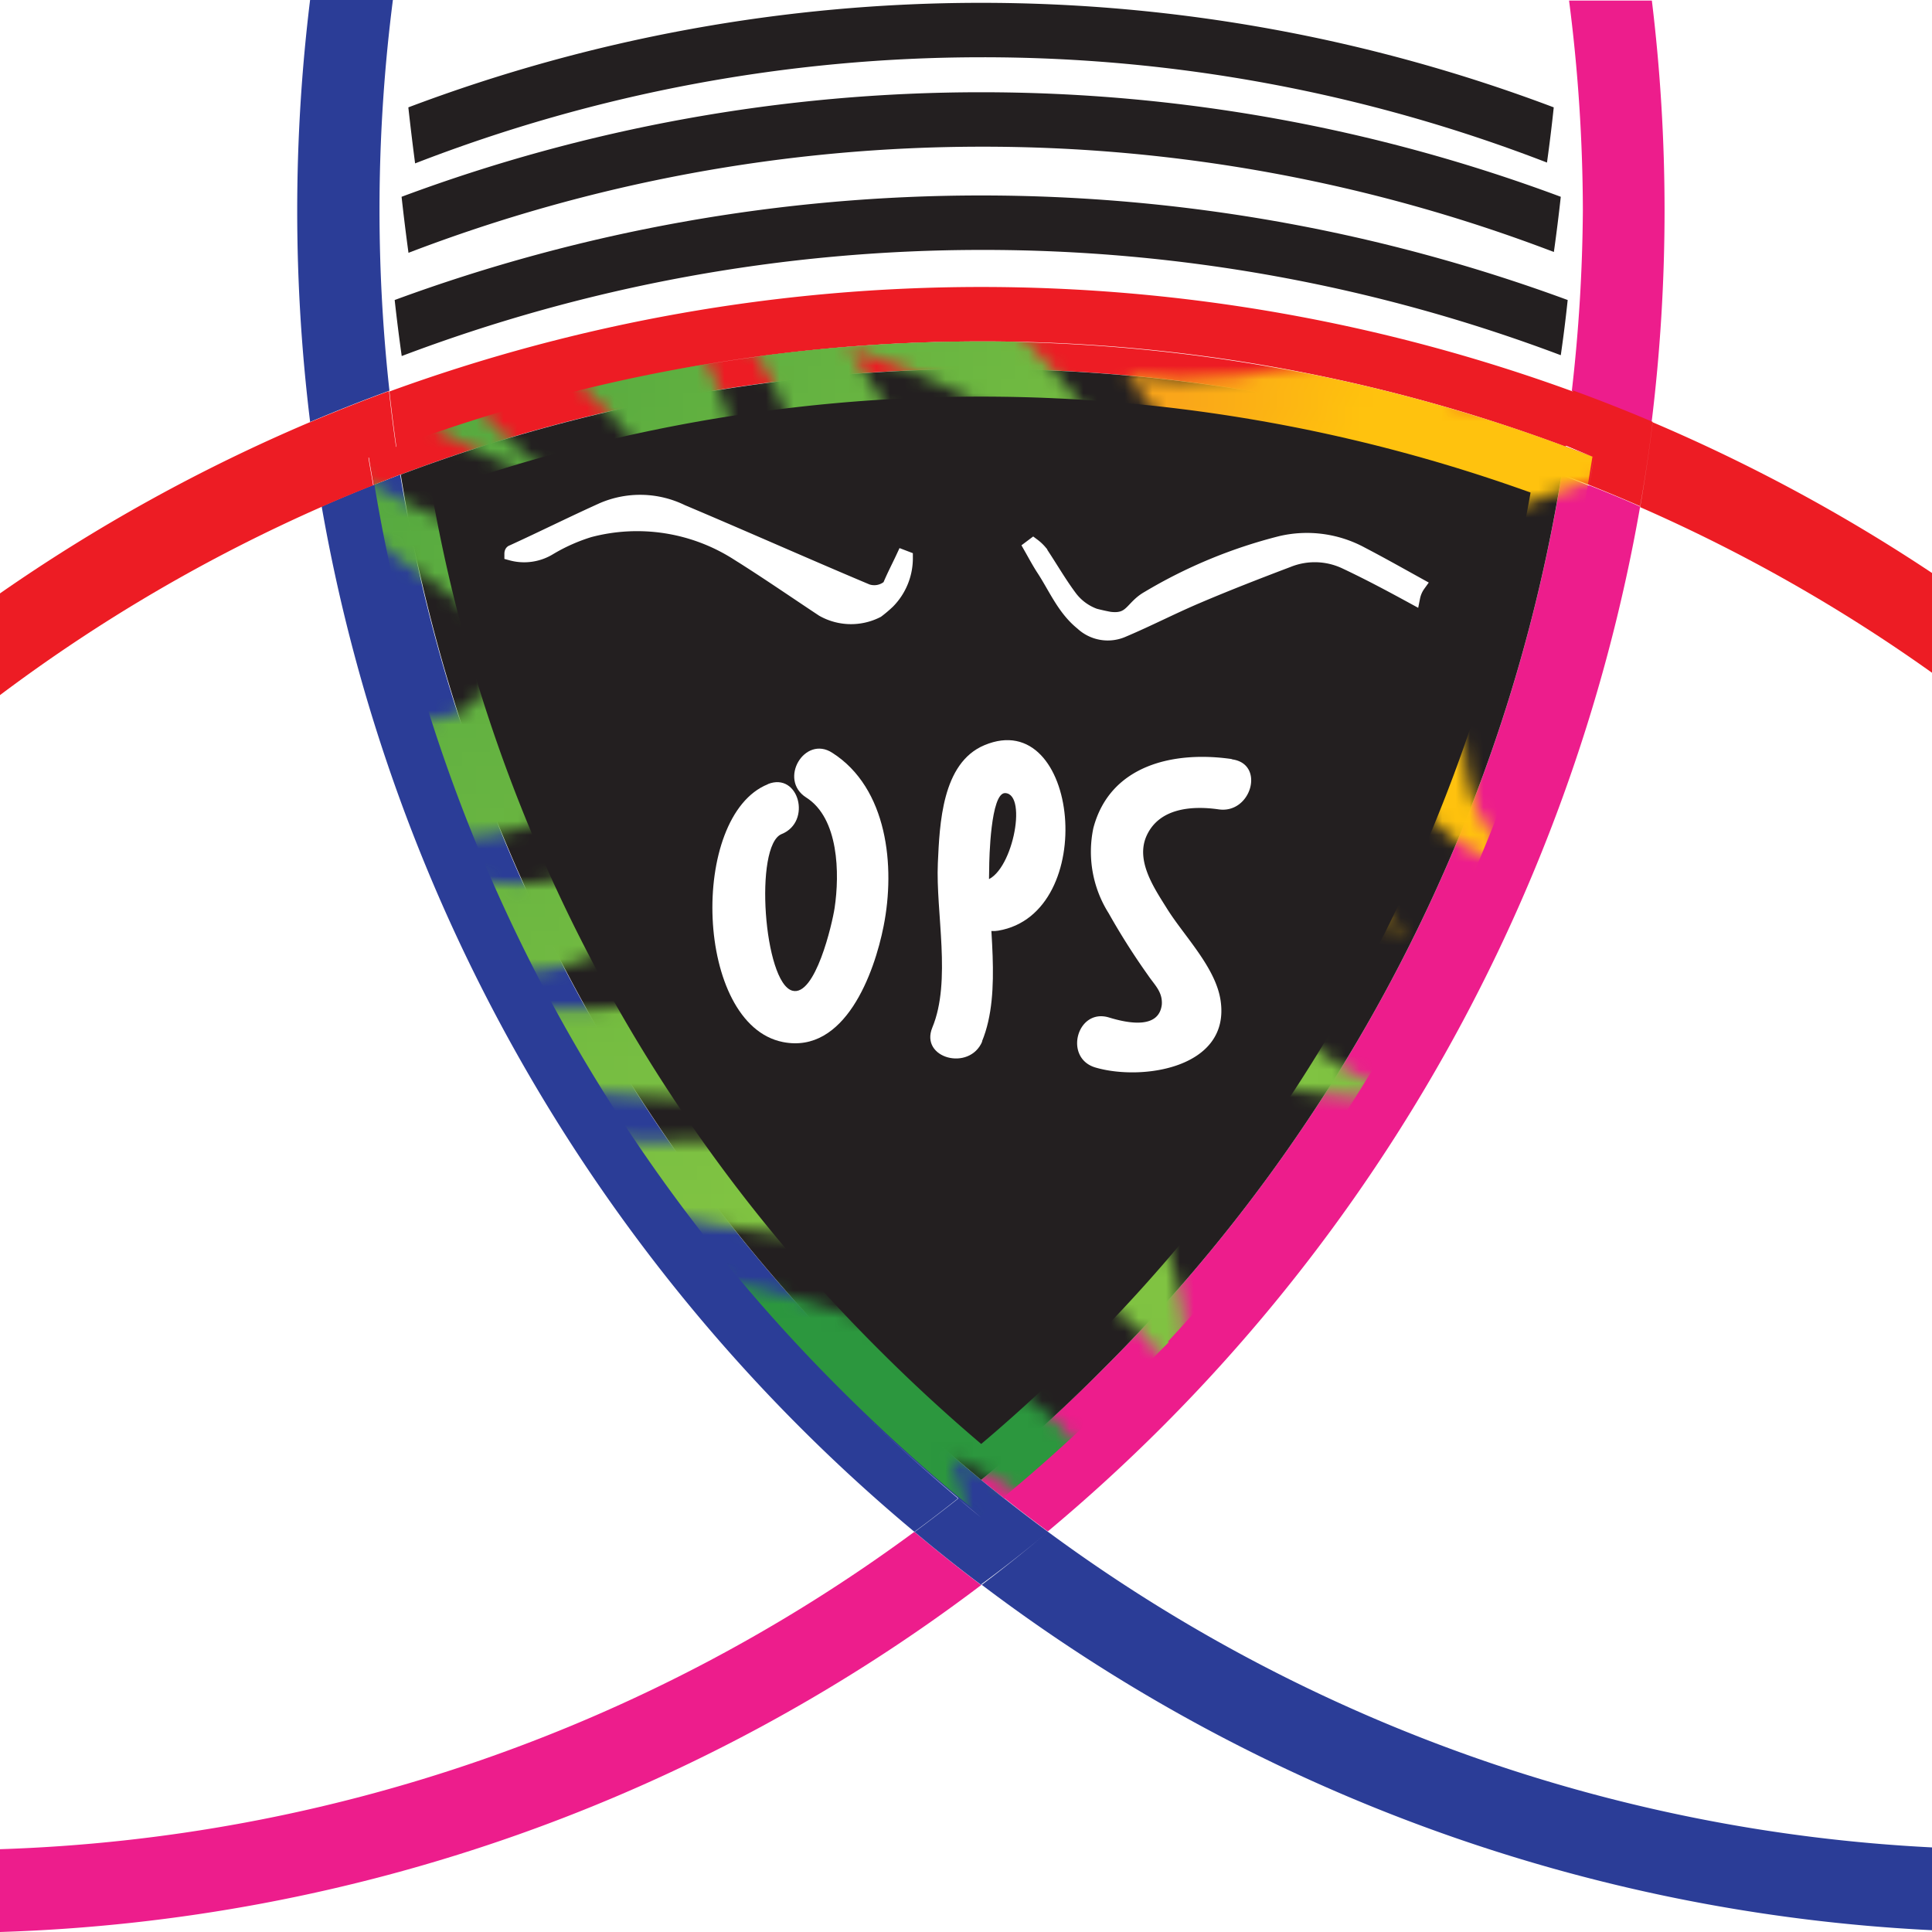 <svg id="alexaOPS" xmlns="http://www.w3.org/2000/svg" xmlns:xlink="http://www.w3.org/1999/xlink" viewBox="0 0 140 140"><defs><style>.cls-1{fill:none;}.cls-2{fill:#2c973e;}.cls-3{fill:url(#linear-gradient);}.cls-4{fill:url(#radial-gradient);}.cls-5{fill:url(#linear-gradient-2);}.cls-6{fill:#ffc20e;}.cls-7{fill:url(#linear-gradient-3);}.cls-8{fill:url(#linear-gradient-4);}.cls-9{fill:url(#radial-gradient-2);}.cls-10{fill:url(#linear-gradient-5);}.cls-11{fill:url(#radial-gradient-3);}.cls-12{fill:url(#linear-gradient-6);}.cls-13{fill:url(#linear-gradient-7);}.cls-14{fill:url(#linear-gradient-8);}.cls-15{fill:url(#linear-gradient-9);}.cls-16{fill:url(#linear-gradient-10);}.cls-17{fill:url(#linear-gradient-11);}.cls-18{fill:url(#radial-gradient-4);}.cls-19{fill:url(#linear-gradient-12);}.cls-20{fill:url(#linear-gradient-13);}.cls-21{fill:url(#linear-gradient-14);}.cls-22{fill:url(#linear-gradient-15);}.cls-23{fill:url(#radial-gradient-5);}.cls-24{fill:url(#linear-gradient-16);}.cls-25{fill:#ed1d8c;}.cls-26{fill:#2b3d97;}.cls-27{fill:#ed1c24;}.cls-28,.cls-30{fill:#231f20;}.cls-28,.cls-29{stroke-miterlimit:10;}.cls-28{stroke-width:4px;stroke:url(#Foliage);}.cls-29,.cls-31{fill:#fff;}.cls-29{stroke:#fff;}</style><linearGradient id="linear-gradient" x1="-38892.45" y1="-52899.07" x2="-38915.74" y2="-52891.14" gradientTransform="matrix(1, 0, 0, -1, 39260.56, -52670.32)" gradientUnits="userSpaceOnUse"><stop offset="0.23" stop-color="#faa61a"/><stop offset="0.76" stop-color="#ffc20e"/></linearGradient><radialGradient id="radial-gradient" cx="-38813.92" cy="-52929.51" r="133.44" gradientTransform="matrix(1, 0, 0, -1, 39260.56, -52670.32)" gradientUnits="userSpaceOnUse"><stop offset="0.35" stop-color="#58ab40"/><stop offset="0.76" stop-color="#80c342"/></radialGradient><linearGradient id="linear-gradient-2" x1="54974.19" y1="-52843.25" x2="54974.19" y2="-52815.15" gradientTransform="translate(55391.87 -52670.32) rotate(180)" xlink:href="#linear-gradient"/><linearGradient id="linear-gradient-3" x1="55313.34" y1="-52899.07" x2="55290.05" y2="-52891.14" gradientTransform="translate(55391.87 -52670.32) rotate(180)" xlink:href="#linear-gradient"/><linearGradient id="linear-gradient-4" x1="-39231.59" y1="-52843.25" x2="-39231.59" y2="-52815.15" xlink:href="#linear-gradient"/><radialGradient id="radial-gradient-2" cx="-39260.56" cy="-52929.51" r="133.44" xlink:href="#radial-gradient"/><linearGradient id="linear-gradient-5" x1="54910.19" y1="37026.94" x2="54910.19" y2="37055.05" gradientTransform="matrix(-1, 0, 0, 1, 55327.87, -36940.69)" xlink:href="#linear-gradient"/><radialGradient id="radial-gradient-3" cx="-38813.92" cy="-52670.32" r="133.44" xlink:href="#radial-gradient"/><linearGradient id="linear-gradient-6" x1="-38892.45" y1="36985.66" x2="-38915.74" y2="36993.6" gradientTransform="translate(39260.56 -36955.23)" xlink:href="#linear-gradient"/><linearGradient id="linear-gradient-7" x1="55133.51" y1="37156.53" x2="55133.51" y2="37184.64" gradientTransform="matrix(-1, 0, 0, 1, 55327.87, -36940.69)" xlink:href="#linear-gradient"/><linearGradient id="linear-gradient-8" x1="-38944.27" y1="37156.53" x2="-38944.27" y2="37184.64" gradientTransform="translate(39196.56 -36940.69)" xlink:href="#linear-gradient"/><linearGradient id="linear-gradient-9" x1="55090.02" y1="-52769.48" x2="55066.73" y2="-52761.54" gradientTransform="translate(55391.87 -52670.32) rotate(180)" xlink:href="#linear-gradient"/><linearGradient id="linear-gradient-10" x1="-39115.77" y1="-52769.48" x2="-39139.06" y2="-52761.54" xlink:href="#linear-gradient"/><linearGradient id="linear-gradient-11" x1="-39008.27" y1="-52713.66" x2="-39008.27" y2="-52685.55" xlink:href="#linear-gradient"/><radialGradient id="radial-gradient-4" cx="-39037.24" cy="-52799.91" r="133.44" xlink:href="#radial-gradient"/><linearGradient id="linear-gradient-12" x1="55090.02" y1="37115.25" x2="55066.73" y2="37123.19" gradientTransform="matrix(-1, 0, 0, 1, 55391.87, -36955.23)" xlink:href="#linear-gradient"/><linearGradient id="linear-gradient-13" x1="-39115.77" y1="37115.25" x2="-39139.06" y2="37123.19" gradientTransform="translate(39260.56 -36955.23)" xlink:href="#linear-gradient"/><linearGradient id="linear-gradient-14" x1="55197.51" y1="-52713.66" x2="55197.51" y2="-52685.55" gradientTransform="translate(55391.87 -52670.32) rotate(180)" xlink:href="#linear-gradient"/><linearGradient id="linear-gradient-15" x1="-39167.59" y1="37026.94" x2="-39167.59" y2="37055.05" gradientTransform="translate(39196.56 -36940.69)" xlink:href="#linear-gradient"/><radialGradient id="radial-gradient-5" cx="-39260.56" cy="-52670.32" r="133.44" xlink:href="#radial-gradient"/><linearGradient id="linear-gradient-16" x1="55313.34" y1="36985.66" x2="55290.05" y2="36993.6" gradientTransform="matrix(-1, 0, 0, 1, 55391.87, -36955.23)" xlink:href="#linear-gradient"/><pattern id="Foliage" data-name="Foliage" width="446.64" height="259.18" patternUnits="userSpaceOnUse" viewBox="0 0 446.64 259.18"><rect class="cls-1" width="446.64" height="259.18"/><path class="cls-2" d="M378.84,190.69a32.84,32.84,0,0,1,11.44,22.75c1.08-10.23,3.2-18.13,8.21-24,0,0-6.33,3.1-8.62,9.15C386.92,193.38,378.84,190.69,378.84,190.69Z"/><path class="cls-2" d="M364.84,139.81c1.22,6,6.31,11.18,12.92,13.73a21.14,21.14,0,0,1,2.15-19.79,21.46,21.46,0,0,0,5.79,18,18.18,18.18,0,0,1,1.08-13.87c-.94,8.48,6.17,12.79,15.62,18.44,12.66,7.58,17.28,16,19.25,27.23-3.45-6.87-9.9-13.14-27.86-17.29C371.49,161.14,363.39,153.88,364.84,139.81Z"/><path class="cls-3" d="M365.11,232c-4.69-4.6-6.91-12.18-7.27-21.72-.47-12.53-5.41-17.66-13.33-18.53,11.8,4.58,4.44,17.12,7.94,25.85-6.44-4.79-4.38-20.68-17.63-21.4,9.78,3.2,2.83,16.68,9.29,24.5-7.81-.11-11.4,6.13-21.54,3.23,4.71,3.64,10,5.92,18.85,5.92-6.25,3.86-9,8.63-11.31,15.35C340.24,234.61,355,230.54,365.11,232Z"/><path class="cls-4" d="M482.48,266.46c29.44,4,46.23,20.79,49.15,36.55-3.92-9.25-13-15.22-23.6-18.63,10.62,14,7.19,31.87,21.12,41.7-10.37-11-7.21-24.46-14.9-36.73,12.26,6.9,14.12,16.67,17,27.15,4.38,15.84,11.54,20.09,17.22,22.18-11.7.45-28.66-4.53-36.78-20.1-8.61-16.51-1.45-34.41-22.48-43.77,9.6,8.06,14.73,19.52,8.69,34.42,2.26-21.92-20.63-25.5-24.31-40.45-.63,11.53,7.18,21.22,14.55,25.9-10.29-3.37-19.21-9-23.42-21.82-6.92,21.39,5.31,38.45,12.9,38.45,2.63,0,4.54-1.67,4.54-4.16,0-6.45-11.64-6.45-14.6-18.85,5.32,10.82,25.55,8.87,25.55,20.76,0,9.74-13.64,14-22.36,8,6.39,8.34,21.26,8.62,25.55-1.42.66,4.31-1.31,10.76-7.45,13.13-7,2.7-13.48-2.48-13.48-2.48,7.64,11,20.94,3.67,34.07,3.9,10.87.19,18.11,5.82,21.29,11.18a15.2,15.2,0,0,0-7.63-2,21.14,21.14,0,0,1,9,21.47c-1.3-6.25-8.57-10.68-22.36-11.63-15.56-1.08-23.81-3.57-29.1-9.3,11.2,5,28.94-1.91,41,6-7.45-8.54-23.93-6.09-35.71-8-20.71-3.32-33.32-38.29-31.71-53.63-5.66,23.42,9.46,36.2,12.79,49.13,3.63,14.13-3.37,23.83-9.95,28.8,10.28-15.4-7.42-24.63-4.61-44.36-5.23,19.19,4.44,24.66,4.44,34.6,0,9.76-8.58,13-10.29,25.55-1.71-12.55-10.29-15.79-10.29-25.55,0-9.94,9.66-15.41,4.44-34.6,2.8,19.73-14.89,29-4.61,44.36-6.58-5-13.58-14.67-9.95-28.8,3.32-12.93,18.44-25.71,12.79-49.13,1.62,15.35-11,50.31-31.71,53.63-11.78,1.89-28.26-.56-35.72,8,12-7.94,29.78-1.08,41-6-5.29,5.73-13.54,8.23-29.1,9.3-13.79,1-21.06,5.38-22.36,11.63a21.13,21.13,0,0,1,9-21.47,15.2,15.2,0,0,0-7.63,2c3.19-5.36,10.42-11,21.29-11.18,13.13-.23,26.42,7.11,34.07-3.9,0,0-6.5,5.18-13.48,2.48-6.15-2.37-8.12-8.82-7.45-13.13,4.29,10,19.16,9.76,25.55,1.42-8.72,6.05-22.36,1.75-22.36-8,0-11.89,20.23-9.94,25.55-20.76-3,12.41-14.6,12.41-14.6,18.85,0,2.49,1.91,4.16,4.54,4.16,7.58,0,19.82-17.06,12.9-38.45-4.2,12.83-13.13,18.45-23.42,21.82,7.37-4.68,15.18-14.37,14.55-25.9-3.68,14.95-26.56,18.53-24.31,40.45-6-14.9-.91-26.37,8.7-34.42-21,9.36-13.87,27.26-22.48,43.77-8.12,15.57-25.08,20.55-36.78,20.1,5.67-2.09,12.84-6.33,17.22-22.18,2.9-10.48,4.77-20.25,17-27.15-7.69,12.27-4.54,25.69-14.9,36.73,13.92-9.83,10.5-27.68,21.11-41.7-10.62,3.41-19.68,9.38-23.6,18.63,2.91-15.76,19.71-32.53,49.15-36.55-30.33-1.29-36.17,15.55-51.46,16.16-9.68.38-18.14-8.39-28-13.68,12.11,3.07,31.11,11.33,41.16-2.13,0,0-6.19,5.26-18.28,3.73-12.27-1.56-23.46-9.4-54.12-11.36,30.65-2,41.84-9.8,54.12-11.36,12.08-1.54,18.28,3.72,18.28,3.72-10.06-13.46-29.05-5.2-41.16-2.13,9.9-5.29,18.35-14.06,28-13.68,15.28.61,21.13,17.45,51.46,16.16-29.44-4-46.23-20.79-49.15-36.55,3.92,9.25,13,15.22,23.6,18.63-10.62-14-7.19-31.87-21.11-41.7,10.37,11,7.21,24.46,14.9,36.73-12.26-6.89-14.13-16.67-17-27.15-4.38-15.85-11.55-20.09-17.22-22.18,11.7-.45,28.66,4.53,36.78,20.1,8.61,16.51,1.45,34.41,22.48,43.77-9.6-8.06-14.73-19.52-8.7-34.42-2.25,21.92,20.63,25.5,24.31,40.45.63-11.53-7.18-21.22-14.55-25.9,10.29,3.37,19.22,9,23.42,21.82,6.93-21.39-5.31-38.45-12.9-38.45-2.63,0-4.54,1.67-4.54,4.16,0,6.45,11.64,6.45,14.6,18.85-5.32-10.82-25.55-8.87-25.55-20.76,0-9.74,13.64-14,22.36-8-6.39-8.34-21.26-8.62-25.55,1.42-.66-4.31,1.31-10.76,7.45-13.13,7-2.7,13.48,2.48,13.48,2.48-7.64-11-20.94-3.67-34.07-3.9C373,188,365.72,182.39,362.54,177a15.23,15.23,0,0,0,7.63,2,21.14,21.14,0,0,1-9-21.47c1.3,6.25,8.57,10.68,22.36,11.63,15.56,1.08,23.81,3.57,29.1,9.3-11.2-5-28.94,1.91-41-6,7.45,8.54,23.93,6.09,35.72,8C428,183.73,440.63,218.69,439,234c5.65-23.42-9.46-36.2-12.79-49.13-3.63-14.13,3.37-23.83,9.95-28.8-10.28,15.4,7.42,24.63,4.61,44.36,5.23-19.19-4.44-24.66-4.44-34.6,0-9.76,8.59-13,10.29-25.55,1.71,12.55,10.29,15.79,10.29,25.55,0,9.94-9.66,15.41-4.44,34.6-2.8-19.73,14.89-29,4.61-44.36,6.58,5,13.58,14.67,9.95,28.8-3.33,12.93-18.44,25.71-12.79,49.13-1.62-15.35,11-50.31,31.71-53.63,11.78-1.89,28.26.56,35.71-8-12.05,7.94-29.79,1.07-41,6,5.29-5.74,13.54-8.23,29.1-9.3,13.78-1,21.06-5.38,22.36-11.63a21.14,21.14,0,0,1-9,21.47,15.23,15.23,0,0,0,7.63-2c-3.19,5.36-10.42,11-21.29,11.18-13.13.23-26.43-7.11-34.07,3.9,0,0,6.5-5.18,13.48-2.48,6.14,2.37,8.12,8.82,7.45,13.13-4.29-10-19.16-9.76-25.55-1.42,8.72-6.05,22.36-1.75,22.36,8,0,11.89-20.23,9.94-25.55,20.76,3-12.4,14.6-12.4,14.6-18.85,0-2.49-1.91-4.16-4.54-4.16-7.59,0-19.82,17.06-12.9,38.45,4.21-12.83,13.13-18.45,23.42-21.82-7.37,4.68-15.18,14.37-14.55,25.9,3.68-14.95,26.56-18.53,24.31-40.45,6,14.9.91,26.37-8.69,34.42,21-9.36,13.87-27.26,22.48-43.77,8.12-15.57,25.08-20.55,36.78-20.1-5.68,2.09-12.84,6.33-17.22,22.18-2.9,10.48-4.77,20.25-17,27.15,7.69-12.26,4.54-25.69,14.9-36.73C515.22,202.12,518.65,220,508,234c10.62-3.41,19.68-9.38,23.6-18.63-2.92,15.76-19.71,32.53-49.15,36.55,30.33,1.29,36.17-15.55,51.45-16.16,9.68-.38,18.14,8.39,28,13.68-12.11-3.07-31.11-11.33-41.16,2.13,0,0,6.19-5.26,18.28-3.72,12.27,1.56,23.46,9.4,54.12,11.36-30.65,2-41.84,9.8-54.12,11.36-12.08,1.53-18.28-3.73-18.28-3.73,10.06,13.46,29.05,5.2,41.16,2.13-9.9,5.29-18.35,14.06-28,13.68C518.65,282,512.81,265.17,482.48,266.46Zm33.36-7.27c4.61,1.24,8.63,3.77,14.49,3.77,7.11,0,11.07-2.75,16.74-3.77-5.67-1-9.63-3.77-16.74-3.77C524.47,255.42,520.45,257.94,515.84,259.19Zm-72.21-90.31c0,5.12,3,8.4,3,12.12,0-3.73,3-7,3-12.12,0-4.57-2.25-6.65-3-11.43C445.87,162.22,443.62,164.31,443.62,168.87Zm-66.18,90.31c-4.61-1.24-8.63-3.77-14.49-3.77-7.11,0-11.07,2.75-16.74,3.77,5.67,1,9.63,3.77,16.74,3.77C368.81,263,372.83,260.43,377.44,259.19Zm72.21,90.31c0-5.12-3-8.4-3-12.12,0,3.72-3,7-3,12.12,0,4.57,2.25,6.65,3,11.43C447.41,356.15,449.66,354.06,449.66,349.5Zm42.05-90.31c-9.94,0-24.09-5-35-3a24.69,24.69,0,0,0,7.45-6.74c-4.41.43-6.76.8-10.11,2.31,2.66-6,3.19-9.4,3.72-15.44a31.39,31.39,0,0,0-6.56,10.65c.71-12.42-4.26-15.25-4.61-31.76-.36,16.51-5.32,19.34-4.61,31.76a31.33,31.33,0,0,0-6.56-10.65c.53,6,1.06,9.42,3.73,15.44-3.36-1.51-5.71-1.87-10.12-2.31a24.71,24.71,0,0,0,7.45,6.74c-10.87-2-25,3-35,3,9.94,0,24.09,5,35,3a24.67,24.67,0,0,0-7.45,6.74c4.41-.43,6.76-.8,10.12-2.31-2.66,6-3.2,9.4-3.73,15.44A31.34,31.34,0,0,0,442,271.43c-.71,12.42,4.26,15.25,4.61,31.76.36-16.51,5.32-19.34,4.61-31.76a31.4,31.4,0,0,0,6.56,10.65c-.53-6-1.06-9.42-3.72-15.44,3.36,1.51,5.71,1.87,10.11,2.31a24.64,24.64,0,0,0-7.45-6.74C467.62,264.17,481.77,259.19,491.71,259.19Z"/><path class="cls-5" d="M391.76,137.92C394.4,151.75,417.13,154.18,422,172c3.77-19.12,21.29-19.87,21.54-33.11-3.18,7.8-10.84,5.79-15.88,12.12.85-6.15,4.63-11.89,12.38-15.08-7.67-1.08-15.63,1.83-19.12,9.56-2.56-4.17-2.81-8.45-.67-13.87a15.19,15.19,0,0,0-5.65,16.56C407.38,140.88,396.74,144.92,391.76,137.92Z"/><path class="cls-6" d="M464.86,259.19c-4.26-.66-9.39-3.2-14.13-1.22,2.32-1.8,1.14-3.51,2.53-5.2-1.92,1.39-3.51.5-5,2.75,1.54-5.31-.53-8.14-1.63-14.12-1.1,6-3.17,8.81-1.63,14.12-1.47-2.24-3.07-1.36-5-2.75,1.38,1.68.21,3.39,2.53,5.2-4.74-2-9.87.56-14.13,1.22,4.26.67,9.39,3.2,14.13,1.22-2.32,1.8-1.14,3.52-2.53,5.2,1.92-1.39,3.51-.5,5-2.74-1.54,5.31.53,8.14,1.63,14.12,1.1-6,3.17-8.81,1.63-14.12,1.48,2.24,3.07,1.36,5,2.74-1.38-1.68-.21-3.39-2.53-5.2C455.47,262.38,460.6,259.85,464.86,259.19Z"/><path class="cls-7" d="M81.53,232c4.69-4.6,6.91-12.18,7.27-21.72.47-12.53,5.41-17.66,13.33-18.53-11.8,4.58-4.44,17.12-7.94,25.85,6.44-4.79,4.38-20.68,17.63-21.4-9.78,3.2-2.84,16.68-9.29,24.5,7.81-.11,11.4,6.13,21.54,3.23-4.72,3.64-10,5.92-18.85,5.92,6.25,3.86,9,8.63,11.31,15.35C106.4,234.61,91.68,230.54,81.53,232Z"/><path class="cls-2" d="M67.8,190.69a32.84,32.84,0,0,0-11.44,22.75c-1.08-10.23-3.2-18.13-8.21-24,0,0,6.33,3.1,8.62,9.15C59.72,193.38,67.8,190.69,67.8,190.69Z"/><path class="cls-2" d="M81.8,139.81c-1.22,6-6.31,11.18-12.92,13.73a21.15,21.15,0,0,0-2.15-19.79,21.45,21.45,0,0,1-5.79,18,18.18,18.18,0,0,0-1.08-13.87c.94,8.48-6.17,12.79-15.62,18.44C31.58,163.94,27,172.41,25,183.59c3.45-6.87,9.9-13.14,27.86-17.29C75.15,161.14,83.25,153.88,81.8,139.81Z"/><path class="cls-8" d="M54.88,137.92C52.24,151.75,29.51,154.18,24.59,172c-3.77-19.12-21.29-19.87-21.54-33.11,3.18,7.8,10.84,5.79,15.88,12.12-.85-6.15-4.63-11.89-12.38-15.08,7.67-1.08,15.62,1.83,19.12,9.56,2.56-4.17,2.81-8.45.67-13.87A15.19,15.19,0,0,1,32,148.15C39.26,140.88,49.9,144.92,54.88,137.92Z"/><path class="cls-9" d="M35.84,266.46c29.44,4,46.23,20.79,49.15,36.55-3.92-9.25-13-15.22-23.6-18.63,10.62,14,7.19,31.87,21.12,41.7-10.37-11-7.21-24.46-14.9-36.73,12.26,6.9,14.12,16.67,17,27.15,4.38,15.84,11.54,20.09,17.22,22.18-11.7.45-28.66-4.53-36.78-20.1-8.61-16.51-1.45-34.41-22.48-43.77,9.6,8.06,14.73,19.52,8.69,34.42,2.26-21.92-20.63-25.5-24.31-40.45-.63,11.53,7.18,21.22,14.55,25.9-10.29-3.37-19.21-9-23.42-21.82C11.17,294.24,23.41,311.3,31,311.3c2.63,0,4.54-1.67,4.54-4.16,0-6.45-11.64-6.45-14.6-18.85,5.32,10.82,25.55,8.87,25.55,20.76,0,9.74-13.64,14-22.36,8,6.39,8.34,21.26,8.62,25.55-1.42.66,4.31-1.31,10.76-7.45,13.13-7,2.7-13.48-2.48-13.48-2.48,7.64,11,20.94,3.67,34.07,3.9,10.87.19,18.11,5.82,21.29,11.18a15.2,15.2,0,0,0-7.63-2,21.14,21.14,0,0,1,9,21.47c-1.3-6.25-8.57-10.68-22.36-11.63-15.56-1.08-23.81-3.57-29.1-9.3,11.2,5,28.94-1.91,41,6-7.45-8.54-23.93-6.09-35.71-8C18.63,334.64,6,299.68,7.63,284.33c-5.66,23.42,9.46,36.2,12.79,49.13,3.63,14.13-3.37,23.83-9.95,28.8,10.28-15.4-7.42-24.63-4.61-44.36-5.23,19.19,4.44,24.66,4.44,34.6,0,9.76-8.58,13-10.29,25.55-1.7-12.55-10.29-15.79-10.29-25.55,0-9.94,9.66-15.41,4.44-34.6,2.8,19.73-14.89,29-4.61,44.36-6.58-5-13.58-14.67-9.95-28.8C-17.09,320.54-2,307.76-7.63,284.33c1.62,15.35-11,50.31-31.71,53.63-11.78,1.89-28.26-.56-35.72,8,12-7.94,29.78-1.08,41-6-5.29,5.73-13.54,8.23-29.1,9.3-13.79,1-21.06,5.38-22.36,11.63a21.13,21.13,0,0,1,9-21.47,15.2,15.2,0,0,0-7.63,2c3.19-5.36,10.42-11,21.29-11.18,13.13-.23,26.42,7.11,34.07-3.9,0,0-6.5,5.18-13.48,2.48-6.15-2.37-8.12-8.82-7.45-13.13,4.29,10,19.16,9.76,25.55,1.42-8.72,6.05-22.36,1.75-22.36-8,0-11.89,20.23-9.94,25.55-20.76-3,12.41-14.6,12.41-14.6,18.85,0,2.49,1.91,4.16,4.54,4.16,7.58,0,19.82-17.06,12.9-38.45-4.2,12.83-13.13,18.45-23.42,21.82C-34.15,290-26.34,280.3-27,268.77c-3.68,14.95-26.56,18.53-24.31,40.45-6-14.9-.91-26.37,8.7-34.42-21,9.36-13.87,27.26-22.48,43.77-8.12,15.57-25.08,20.55-36.78,20.1,5.67-2.09,12.84-6.33,17.22-22.18,2.9-10.48,4.77-20.25,17-27.15-7.69,12.27-4.54,25.69-14.9,36.73,13.92-9.83,10.5-27.68,21.11-41.7C-72,287.79-81.07,293.76-85,303c2.91-15.76,19.71-32.53,49.15-36.55C-66.17,265.17-72,282-87.3,282.62c-9.68.38-18.14-8.39-28-13.68,12.11,3.07,31.11,11.33,41.16-2.13,0,0-6.19,5.26-18.28,3.73-12.27-1.56-23.46-9.4-54.12-11.36,30.65-2,41.84-9.8,54.12-11.36,12.08-1.54,18.28,3.72,18.28,3.72-10.06-13.46-29.05-5.2-41.16-2.13,9.9-5.29,18.35-14.06,28-13.68,15.28.61,21.13,17.45,51.46,16.16-29.44-4-46.23-20.79-49.15-36.55,3.92,9.25,13,15.22,23.6,18.63-10.62-14-7.19-31.87-21.11-41.7,10.37,11,7.21,24.46,14.9,36.73-12.26-6.89-14.13-16.67-17-27.15C-89,186-96.17,181.79-101.85,179.7c11.7-.45,28.66,4.53,36.78,20.1,8.61,16.51,1.45,34.41,22.48,43.77-9.6-8.06-14.73-19.52-8.7-34.42-2.25,21.92,20.63,25.5,24.31,40.45.63-11.53-7.18-21.22-14.55-25.9,10.29,3.37,19.22,9,23.42,21.82,6.93-21.39-5.31-38.45-12.9-38.45-2.63,0-4.54,1.67-4.54,4.16,0,6.45,11.64,6.45,14.6,18.85-5.32-10.82-25.55-8.87-25.55-20.76,0-9.74,13.64-14,22.36-8-6.39-8.34-21.26-8.62-25.55,1.42-.66-4.31,1.31-10.76,7.45-13.13,7-2.7,13.48,2.48,13.48,2.48-7.64-11-20.94-3.67-34.07-3.9C-73.68,188-80.92,182.39-84.1,177a15.23,15.23,0,0,0,7.63,2,21.14,21.14,0,0,1-9-21.47c1.3,6.25,8.57,10.68,22.36,11.63,15.56,1.08,23.81,3.57,29.1,9.3-11.2-5-28.94,1.91-41-6,7.45,8.54,23.93,6.09,35.72,8C-18.63,183.73-6,218.69-7.63,234c5.65-23.42-9.46-36.2-12.79-49.13-3.63-14.13,3.37-23.83,9.95-28.8-10.28,15.4,7.42,24.63,4.61,44.36,5.23-19.19-4.44-24.66-4.44-34.6,0-9.76,8.59-13,10.29-25.55,1.71,12.55,10.29,15.79,10.29,25.55,0,9.94-9.66,15.41-4.44,34.6-2.8-19.73,14.89-29,4.61-44.36,6.58,5,13.58,14.67,9.95,28.8C17.09,197.83,2,210.61,7.63,234c-1.62-15.35,11-50.31,31.71-53.63,11.78-1.89,28.26.56,35.71-8-12.05,7.94-29.79,1.07-41,6,5.29-5.74,13.54-8.23,29.1-9.3,13.78-1,21.06-5.38,22.36-11.63a21.14,21.14,0,0,1-9,21.47,15.23,15.23,0,0,0,7.63-2c-3.19,5.36-10.42,11-21.29,11.18-13.13.23-26.43-7.11-34.07,3.9,0,0,6.5-5.18,13.48-2.48,6.14,2.37,8.12,8.82,7.45,13.13-4.29-10-19.16-9.76-25.55-1.42,8.72-6.05,22.36-1.75,22.36,8,0,11.89-20.23,9.94-25.55,20.76,3-12.4,14.6-12.4,14.6-18.85,0-2.49-1.91-4.16-4.54-4.16-7.59,0-19.82,17.06-12.9,38.45,4.21-12.83,13.13-18.45,23.42-21.82-7.37,4.68-15.18,14.37-14.55,25.9,3.68-14.95,26.56-18.53,24.31-40.45,6,14.9.91,26.37-8.69,34.42,21-9.36,13.87-27.26,22.48-43.77,8.12-15.57,25.08-20.55,36.78-20.1C96.17,181.79,89,186,84.62,201.88c-2.9,10.48-4.77,20.25-17,27.15,7.69-12.26,4.54-25.69,14.9-36.73C68.58,202.12,72,220,61.39,234,72,230.58,81.07,224.61,85,215.36c-2.92,15.76-19.71,32.53-49.15,36.55C66.17,253.2,72,236.36,87.29,235.75c9.68-.38,18.14,8.39,28,13.68-12.11-3.07-31.11-11.33-41.16,2.13,0,0,6.19-5.26,18.28-3.72,12.27,1.56,23.46,9.4,54.12,11.36-30.65,2-41.84,9.8-54.12,11.36-12.08,1.53-18.28-3.73-18.28-3.73,10.06,13.46,29.05,5.2,41.16,2.13-9.9,5.29-18.35,14.06-28,13.68C72,282,66.17,265.17,35.84,266.46Zm33.36-7.27c4.61,1.24,8.63,3.77,14.49,3.77,7.11,0,11.07-2.75,16.74-3.77-5.67-1-9.63-3.77-16.74-3.77C77.83,255.42,73.81,257.94,69.2,259.19ZM-3,168.87c0,5.12,3,8.4,3,12.12,0-3.73,3-7,3-12.12,0-4.57-2.25-6.65-3-11.43C-.77,162.22-3,164.31-3,168.87ZM-69.2,259.19c-4.61-1.24-8.63-3.77-14.49-3.77-7.11,0-11.07,2.75-16.74,3.77,5.67,1,9.63,3.77,16.74,3.77C-77.83,263-73.81,260.43-69.2,259.19ZM3,349.5c0-5.12-3-8.4-3-12.12,0,3.72-3,7-3,12.12,0,4.57,2.25,6.65,3,11.43C.77,356.15,3,354.06,3,349.5Zm42.05-90.31c-9.94,0-24.09-5-35-3a24.68,24.68,0,0,0,7.45-6.74c-4.41.43-6.76.8-10.11,2.31,2.66-6,3.19-9.4,3.72-15.44a31.39,31.39,0,0,0-6.56,10.65C5.32,234.52.35,231.7,0,215.18c-.36,16.51-5.32,19.34-4.61,31.76a31.34,31.34,0,0,0-6.56-10.65c.53,6,1.06,9.42,3.73,15.44-3.36-1.51-5.71-1.87-10.12-2.31a24.71,24.71,0,0,0,7.45,6.74c-10.87-2-25,3-35,3,9.94,0,24.09,5,35,3a24.67,24.67,0,0,0-7.45,6.74c4.41-.43,6.76-.8,10.12-2.31-2.66,6-3.2,9.4-3.73,15.44a31.35,31.35,0,0,0,6.56-10.65C-5.32,283.85-.36,286.67,0,303.19c.36-16.51,5.32-19.34,4.61-31.76a31.4,31.4,0,0,0,6.56,10.65c-.53-6-1.06-9.42-3.72-15.44,3.36,1.51,5.71,1.87,10.11,2.31a24.64,24.64,0,0,0-7.45-6.74C21,264.17,35.13,259.19,45.07,259.19Z"/><path class="cls-6" d="M18.22,259.19C14,258.52,8.83,256,4.09,258c2.32-1.8,1.14-3.51,2.53-5.2-1.92,1.39-3.51.5-5,2.75C3.17,250.2,1.1,247.37,0,241.4c-1.1,6-3.17,8.81-1.63,14.12-1.47-2.24-3.07-1.36-5-2.75,1.38,1.68.2,3.39,2.53,5.2-4.74-2-9.87.56-14.13,1.22,4.26.67,9.39,3.2,14.13,1.22-2.32,1.8-1.14,3.52-2.53,5.2,1.92-1.39,3.51-.5,5-2.74C-3.17,268.17-1.1,271,0,277c1.1-6,3.17-8.81,1.63-14.12,1.48,2.24,3.07,1.36,5,2.74-1.38-1.68-.21-3.39-2.53-5.2C8.83,262.38,14,259.85,18.22,259.19Z"/><path class="cls-10" d="M391.76,121.26C394.4,107.43,417.13,105,422,87.21c3.77,19.12,21.29,19.87,21.54,33.12-3.18-7.8-10.84-5.79-15.88-12.12.85,6.15,4.63,11.89,12.38,15.08-7.67,1.08-15.63-1.83-19.12-9.56-2.56,4.17-2.81,8.45-.67,13.87A15.19,15.19,0,0,1,414.65,111C407.38,118.3,396.74,114.26,391.76,121.26Z"/><path class="cls-2" d="M378.84,68.5a32.84,32.84,0,0,0,11.44-22.75c1.08,10.23,3.2,18.13,8.21,24,0,0-6.33-3.1-8.62-9.15C386.92,65.8,378.84,68.5,378.84,68.5Z"/><path class="cls-2" d="M364.84,119.38c1.22-6,6.31-11.18,12.92-13.73a21.14,21.14,0,0,0,2.15,19.79,21.46,21.46,0,0,1,5.79-18,18.18,18.18,0,0,0,1.08,13.87c-.94-8.48,6.17-12.79,15.62-18.44,12.66-7.58,17.28-16,19.25-27.23-3.45,6.87-9.9,13.14-27.86,17.29C371.49,98,363.39,105.3,364.84,119.38Z"/><path class="cls-11" d="M482.48,7.27c29.44,4,46.23,20.79,49.15,36.55-3.92-9.25-13-15.22-23.6-18.63,10.62,14,7.19,31.87,21.12,41.7-10.37-11-7.21-24.46-14.9-36.73,12.26,6.9,14.12,16.67,17,27.15,4.38,15.84,11.54,20.09,17.22,22.18-11.7.45-28.66-4.53-36.78-20.1-8.61-16.51-1.45-34.41-22.48-43.77,9.6,8.06,14.73,19.52,8.69,34.42,2.26-21.92-20.63-25.51-24.31-40.45-.63,11.53,7.18,21.22,14.55,25.9-10.29-3.37-19.21-9-23.42-21.82-6.92,21.39,5.31,38.46,12.9,38.46,2.63,0,4.54-1.67,4.54-4.16,0-6.45-11.64-6.45-14.6-18.86,5.32,10.82,25.55,8.87,25.55,20.76,0,9.74-13.64,14-22.36,8,6.39,8.34,21.26,8.62,25.55-1.42.66,4.31-1.31,10.76-7.45,13.13-7,2.7-13.48-2.48-13.48-2.48,7.64,11,20.94,3.67,34.07,3.9,10.87.19,18.11,5.82,21.29,11.18a15.19,15.19,0,0,0-7.63-2,21.13,21.13,0,0,1,9,21.47C530.86,95.42,523.59,91,509.81,90c-15.56-1.08-23.81-3.57-29.1-9.3,11.2,5,28.94-1.91,41,6-7.45-8.54-23.93-6.09-35.71-8-20.71-3.32-33.32-38.29-31.71-53.63-5.66,23.42,9.46,36.2,12.79,49.13,3.63,14.13-3.37,23.83-9.95,28.8,10.28-15.4-7.42-24.63-4.61-44.36-5.23,19.19,4.44,24.66,4.44,34.6,0,9.76-8.58,13-10.29,25.55-1.71-12.55-10.29-15.79-10.29-25.55,0-9.94,9.66-15.41,4.44-34.6,2.8,19.73-14.89,29-4.61,44.36-6.58-5-13.58-14.67-9.95-28.8,3.32-12.93,18.44-25.71,12.79-49.13,1.62,15.35-11,50.31-31.71,53.63-11.78,1.89-28.26-.56-35.72,8,12-7.94,29.78-1.08,41-6C407.28,86.46,399,89,383.48,90c-13.79,1-21.06,5.38-22.36,11.63a21.13,21.13,0,0,1,9-21.47,15.19,15.19,0,0,0-7.63,2c3.19-5.36,10.42-11,21.29-11.18,13.13-.23,26.42,7.11,34.07-3.9,0,0-6.5,5.18-13.48,2.48-6.15-2.37-8.12-8.82-7.45-13.13,4.29,10,19.16,9.76,25.55,1.42-8.72,6.05-22.36,1.75-22.36-8,0-11.89,20.23-9.94,25.55-20.76-3,12.41-14.6,12.41-14.6,18.86,0,2.49,1.91,4.16,4.54,4.16,7.58,0,19.82-17.06,12.9-38.46-4.2,12.83-13.13,18.45-23.42,21.82,7.37-4.68,15.18-14.37,14.55-25.9C416,24.53,393.11,28.11,395.36,50c-6-14.9-.91-26.37,8.7-34.42C383,25,390.19,42.88,381.58,59.39c-8.12,15.57-25.08,20.55-36.78,20.1,5.67-2.09,12.84-6.33,17.22-22.18,2.9-10.48,4.77-20.25,17-27.15-7.69,12.27-4.54,25.69-14.9,36.73,13.92-9.83,10.5-27.68,21.11-41.7-10.62,3.41-19.68,9.38-23.6,18.63,2.91-15.76,19.71-32.53,49.15-36.55C380.47,6,374.63,22.83,359.34,23.44c-9.68.38-18.14-8.39-28-13.68,12.11,3.07,31.11,11.33,41.16-2.13,0,0-6.19,5.26-18.28,3.73C341.93,9.8,330.74,2,300.08,0c30.65-2,41.84-9.8,54.12-11.36,12.08-1.54,18.28,3.72,18.28,3.72-10.06-13.46-29.05-5.2-41.16-2.13,9.9-5.29,18.35-14.06,28-13.68C374.63-22.83,380.47-6,410.8-7.28c-29.44-4-46.23-20.79-49.15-36.55,3.92,9.25,13,15.22,23.6,18.63-10.62-14-7.19-31.87-21.11-41.7,10.37,11,7.21,24.46,14.9,36.73-12.26-6.89-14.13-16.67-17-27.14-4.38-15.85-11.55-20.09-17.22-22.18,11.7-.45,28.66,4.53,36.78,20.1C390.19-42.87,383-25,404.06-15.62c-9.6-8.05-14.73-19.52-8.7-34.42C393.11-28.11,416-24.53,419.67-9.58c.63-11.53-7.18-21.22-14.55-25.9,10.29,3.37,19.22,9,23.42,21.82,6.93-21.39-5.31-38.46-12.9-38.46-2.63,0-4.54,1.67-4.54,4.16,0,6.45,11.64,6.45,14.6,18.85-5.32-10.82-25.55-8.87-25.55-20.76,0-9.74,13.64-14,22.36-8-6.39-8.34-21.26-8.62-25.55,1.42-.66-4.31,1.31-10.76,7.45-13.13,7-2.7,13.48,2.48,13.48,2.48-7.64-11-20.94-3.67-34.07-3.9-10.87-.19-18.11-5.82-21.29-11.18a15.23,15.23,0,0,0,7.63,2,21.14,21.14,0,0,1-9-21.47c1.3,6.25,8.57,10.68,22.36,11.63,15.56,1.08,23.81,3.57,29.1,9.3-11.2-5-28.94,1.91-41-6,7.45,8.54,23.93,6.09,35.72,8C428-75.46,440.63-40.5,439-25.15c5.65-23.42-9.46-36.2-12.79-49.13-3.63-14.13,3.37-23.83,9.95-28.8-10.28,15.4,7.42,24.63,4.61,44.36,5.23-19.19-4.44-24.66-4.44-34.6,0-9.76,8.59-13,10.29-25.55,1.71,12.55,10.29,15.79,10.29,25.55,0,9.94-9.66,15.41-4.44,34.6-2.8-19.73,14.89-29,4.61-44.36,6.58,5,13.58,14.67,9.95,28.8-3.33,12.93-18.44,25.71-12.79,49.13-1.62-15.35,11-50.31,31.71-53.63,11.78-1.89,28.26.56,35.71-8-12.05,7.94-29.79,1.07-41,6C486-86.46,494.25-89,509.81-90c13.78-1,21.06-5.38,22.36-11.63a21.14,21.14,0,0,1-9,21.47,15.23,15.23,0,0,0,7.63-2c-3.19,5.36-10.42,11-21.29,11.18-13.13.23-26.43-7.11-34.07,3.9,0,0,6.5-5.18,13.48-2.48,6.14,2.37,8.12,8.82,7.45,13.13-4.29-10-19.16-9.76-25.55-1.42,8.72-6.05,22.36-1.75,22.36,8,0,11.89-20.23,9.94-25.55,20.76,3-12.4,14.6-12.4,14.6-18.85,0-2.49-1.91-4.16-4.54-4.16-7.59,0-19.82,17.06-12.9,38.46,4.21-12.84,13.13-18.45,23.42-21.82C480.79-30.8,473-21.11,473.61-9.58c3.68-14.95,26.56-18.53,24.31-40.45,6,14.9.91,26.37-8.69,34.42,21-9.36,13.87-27.26,22.48-43.77,8.12-15.57,25.08-20.55,36.78-20.1-5.68,2.09-12.84,6.33-17.22,22.18-2.9,10.48-4.77,20.25-17,27.14,7.69-12.26,4.54-25.69,14.9-36.73-13.92,9.83-10.5,27.68-21.12,41.7,10.62-3.41,19.68-9.38,23.6-18.63-2.92,15.76-19.71,32.53-49.15,36.55C512.81-6,518.65-22.83,533.93-23.44c9.68-.38,18.14,8.39,28,13.68-12.11-3.07-31.11-11.33-41.16,2.13,0,0,6.19-5.26,18.28-3.72C551.35-9.8,562.54-2,593.2,0c-30.65,2-41.84,9.8-54.12,11.36C527,12.89,520.81,7.63,520.81,7.63c10.06,13.46,29.05,5.2,41.16,2.13-9.9,5.29-18.35,14.06-28,13.68C518.65,22.83,512.81,6,482.48,7.27ZM515.84,0c4.61,1.24,8.63,3.77,14.49,3.77C537.44,3.77,541.4,1,547.07,0c-5.67-1-9.63-3.77-16.74-3.77C524.47-3.77,520.45-1.24,515.84,0ZM443.62-90.31c0,5.12,3,8.4,3,12.12,0-3.73,3-7,3-12.12,0-4.57-2.25-6.65-3-11.44C445.87-97,443.62-94.88,443.62-90.31ZM377.44,0c-4.61-1.24-8.63-3.77-14.49-3.77C355.84-3.77,351.88-1,346.21,0c5.67,1,9.63,3.77,16.74,3.77C368.81,3.77,372.83,1.24,377.44,0Zm72.21,90.31c0-5.12-3-8.4-3-12.12,0,3.72-3,7-3,12.12,0,4.57,2.25,6.65,3,11.43C447.41,97,449.66,94.88,449.66,90.31ZM491.71,0c-9.94,0-24.09-5-35-3a24.67,24.67,0,0,0,7.45-6.74c-4.41.43-6.76.8-10.11,2.31,2.66-6,3.19-9.4,3.72-15.44a31.4,31.4,0,0,0-6.56,10.65C452-24.66,447-27.49,446.64-44c-.36,16.51-5.32,19.34-4.61,31.76a31.34,31.34,0,0,0-6.56-10.65c.53,6,1.06,9.42,3.73,15.44-3.36-1.51-5.71-1.87-10.12-2.31A24.7,24.7,0,0,0,436.53-3c-10.87-2-25,3-35,3,9.94,0,24.09,5,35,3a24.66,24.66,0,0,0-7.45,6.74c4.41-.43,6.76-.79,10.12-2.3-2.66,6-3.2,9.4-3.73,15.44A31.34,31.34,0,0,0,442,12.24c-.71,12.42,4.26,15.25,4.61,31.76.36-16.51,5.32-19.34,4.61-31.76a31.4,31.4,0,0,0,6.56,10.65c-.53-6-1.06-9.42-3.72-15.44,3.36,1.51,5.71,1.87,10.11,2.3A24.63,24.63,0,0,0,456.75,3C467.62,5,481.77,0,491.71,0Z"/><path class="cls-12" d="M365.11,27.17c-4.69,4.6-6.91,12.19-7.27,21.72-.47,12.53-5.41,17.66-13.33,18.53,11.8-4.58,4.44-17.11,7.94-25.85C346,46.36,348.07,62.25,334.82,63c9.78-3.2,2.83-16.68,9.29-24.5-7.81.11-11.4-6.12-21.54-3.23,4.71-3.63,10-5.92,18.85-5.92-6.25-3.86-9-8.62-11.31-15.35C340.24,24.57,355,28.64,365.11,27.17Z"/><path class="cls-6" d="M464.86,0c-4.26-.66-9.39-3.2-14.13-1.22,2.32-1.8,1.14-3.52,2.53-5.2-1.92,1.39-3.51.5-5,2.74,1.54-5.31-.53-8.14-1.63-14.12-1.1,6-3.17,8.81-1.63,14.12-1.47-2.24-3.07-1.36-5-2.74,1.38,1.68.21,3.39,2.53,5.2-4.74-2-9.87.55-14.13,1.22,4.26.67,9.39,3.2,14.13,1.22-2.32,1.8-1.14,3.52-2.53,5.2,1.92-1.39,3.51-.5,5-2.74-1.54,5.31.53,8.14,1.63,14.12,1.1-6,3.17-8.81,1.63-14.12,1.48,2.24,3.07,1.36,5,2.74-1.38-1.68-.21-3.39-2.53-5.2C455.47,3.2,460.6.67,464.86,0Z"/><path class="cls-13" d="M168.44,250.86c2.64-13.83,25.37-16.26,30.29-34.06,3.77,19.12,21.29,19.87,21.54,33.12-3.18-7.8-10.84-5.79-15.88-12.12.85,6.15,4.63,11.89,12.38,15.08-7.67,1.08-15.63-1.83-19.12-9.56-2.56,4.17-2.81,8.45-.67,13.87a15.19,15.19,0,0,1-5.65-16.56C184.06,247.89,173.42,243.86,168.44,250.86Z"/><path class="cls-14" d="M278.2,250.86c-2.64-13.83-25.37-16.26-30.29-34.06-3.77,19.12-21.29,19.87-21.54,33.12,3.18-7.8,10.84-5.79,15.88-12.12-.85,6.15-4.63,11.89-12.38,15.08C237.54,254,245.5,251,249,243.32c2.56,4.17,2.81,8.45.67,13.87a15.19,15.19,0,0,0,5.65-16.56C262.58,247.89,273.22,243.86,278.2,250.86Z"/><path class="cls-15" d="M304.85,102.42c4.69-4.6,6.91-12.18,7.27-21.72.47-12.53,5.41-17.66,13.33-18.53C313.65,66.75,321,79.29,317.5,88c6.44-4.79,4.38-20.68,17.63-21.4-9.78,3.2-2.84,16.68-9.29,24.5,7.81-.11,11.4,6.13,21.54,3.23-4.72,3.64-10,5.92-18.85,5.92,6.25,3.86,9,8.63,11.31,15.35C329.72,105,315,101,304.85,102.42Z"/><path class="cls-2" d="M155.52,61.1A32.84,32.84,0,0,1,167,83.85c1.08-10.23,3.2-18.13,8.21-24,0,0-6.33,3.1-8.62,9.15C163.6,63.79,155.52,61.1,155.52,61.1Z"/><path class="cls-2" d="M141.52,10.21c1.22,6,6.31,11.18,12.92,13.73A21.14,21.14,0,0,1,156.6,4.15a21.46,21.46,0,0,0,5.79,18,18.18,18.18,0,0,1,1.08-13.87c-.94,8.48,6.17,12.79,15.62,18.44,12.66,7.58,17.28,16,19.25,27.23-3.45-6.87-9.9-13.14-27.86-17.29C148.17,31.54,140.07,24.29,141.52,10.21Z"/><path class="cls-16" d="M141.79,102.42c-4.69-4.6-6.91-12.18-7.27-21.72C134,68.17,129.11,63,121.19,62.17c11.8,4.58,4.44,17.12,7.94,25.85-6.44-4.79-4.38-20.68-17.63-21.4,9.78,3.2,2.83,16.68,9.29,24.5-7.81-.11-11.4,6.13-21.54,3.23,4.71,3.64,10,5.92,18.85,5.92-6.25,3.86-9,8.63-11.31,15.35C116.92,105,131.64,101,141.79,102.42Z"/><path class="cls-2" d="M291.12,61.1a32.84,32.84,0,0,0-11.44,22.75c-1.08-10.23-3.2-18.13-8.21-24,0,0,6.33,3.1,8.62,9.15C283,63.79,291.12,61.1,291.12,61.1Z"/><path class="cls-2" d="M305.12,10.21c-1.22,6-6.31,11.18-12.92,13.73A21.15,21.15,0,0,0,290,4.15a21.45,21.45,0,0,1-5.79,18,18.18,18.18,0,0,0-1.08-13.87c.94,8.48-6.17,12.79-15.62,18.44-12.66,7.58-17.28,16-19.25,27.23,3.45-6.87,9.9-13.14,27.86-17.29C298.47,31.54,306.57,24.29,305.12,10.21Z"/><path class="cls-17" d="M278.2,8.33c-2.64,13.83-25.37,16.26-30.29,34.06-3.77-19.12-21.29-19.87-21.54-33.11,3.18,7.8,10.84,5.79,15.88,12.12-.85-6.15-4.63-11.89-12.38-15.08,7.67-1.08,15.62,1.83,19.12,9.56,2.56-4.17,2.81-8.45.67-13.87a15.19,15.19,0,0,1,5.65,16.56C262.58,11.29,273.22,15.33,278.2,8.33Z"/><path class="cls-2" d="M155.52,198.09A32.84,32.84,0,0,0,167,175.34c1.08,10.23,3.2,18.14,8.21,24,0,0-6.33-3.1-8.62-9.15C163.6,195.4,155.52,198.09,155.52,198.09Z"/><path class="cls-2" d="M141.52,249c1.22-6,6.31-11.18,12.92-13.73A21.14,21.14,0,0,0,156.6,255a21.46,21.46,0,0,1,5.79-18,18.18,18.18,0,0,0,1.08,13.87c-.94-8.48,6.17-12.79,15.62-18.44,12.66-7.58,17.28-16,19.25-27.23-3.45,6.87-9.9,13.14-27.86,17.29C148.17,227.64,140.07,234.9,141.52,249Z"/><path class="cls-18" d="M259.16,136.87c29.44,4,46.23,20.79,49.15,36.55-3.92-9.25-13-15.22-23.6-18.63,10.62,14,7.19,31.87,21.12,41.7-10.37-11-7.21-24.46-14.9-36.73,12.26,6.9,14.12,16.67,17,27.15,4.38,15.84,11.54,20.09,17.22,22.18-11.7.45-28.66-4.53-36.78-20.1-8.61-16.51-1.45-34.41-22.48-43.77,9.6,8.06,14.73,19.52,8.69,34.42,2.26-21.92-20.63-25.5-24.31-40.45-.63,11.53,7.18,21.22,14.55,25.9-10.29-3.37-19.21-9-23.42-21.82-6.92,21.39,5.31,38.46,12.9,38.46,2.63,0,4.54-1.67,4.54-4.16,0-6.45-11.64-6.45-14.6-18.85,5.32,10.82,25.55,8.87,25.55,20.76,0,9.74-13.64,14-22.36,8,6.39,8.34,21.26,8.62,25.55-1.42.66,4.31-1.31,10.76-7.45,13.13-7,2.7-13.48-2.48-13.48-2.48,7.64,11,20.94,3.67,34.07,3.9,10.87.19,18.11,5.82,21.29,11.18a15.2,15.2,0,0,0-7.63-2,21.14,21.14,0,0,1,9,21.47c-1.3-6.25-8.57-10.68-22.36-11.63-15.56-1.08-23.81-3.57-29.1-9.3,11.2,5,28.94-1.91,41,6-7.45-8.54-23.93-6.09-35.71-8C242,205.05,229.33,170.09,231,154.74c-5.66,23.42,9.46,36.2,12.79,49.13,3.63,14.13-3.37,23.83-9.95,28.8,10.28-15.4-7.42-24.63-4.61-44.36-5.23,19.19,4.44,24.66,4.44,34.6,0,9.76-8.58,13-10.29,25.55C221.61,235.91,213,232.68,213,222.92c0-9.94,9.66-15.41,4.44-34.6,2.8,19.73-14.89,29-4.61,44.36-6.58-5-13.58-14.67-9.95-28.8,3.32-12.93,18.44-25.71,12.79-49.13,1.62,15.35-11,50.31-31.71,53.63-11.78,1.89-28.26-.56-35.72,8,12-7.94,29.78-1.08,41-6-5.29,5.73-13.54,8.23-29.1,9.3-13.79,1-21.06,5.38-22.36,11.63a21.13,21.13,0,0,1,9-21.47,15.2,15.2,0,0,0-7.63,2c3.19-5.36,10.42-11,21.29-11.18,13.13-.23,26.42,7.11,34.07-3.9,0,0-6.5,5.18-13.48,2.48-6.15-2.37-8.12-8.82-7.45-13.13,4.29,10,19.16,9.76,25.55,1.42-8.72,6.05-22.36,1.75-22.36-8,0-11.89,20.23-9.94,25.55-20.76-3,12.41-14.6,12.41-14.6,18.85,0,2.49,1.91,4.16,4.54,4.16,7.58,0,19.82-17.06,12.9-38.46-4.2,12.83-13.13,18.45-23.42,21.82,7.37-4.68,15.18-14.37,14.55-25.9-3.68,14.95-26.56,18.53-24.31,40.45-6-14.9-.91-26.37,8.7-34.42-21,9.36-13.87,27.26-22.48,43.77-8.12,15.57-25.08,20.55-36.78,20.1,5.67-2.09,12.84-6.33,17.22-22.18,2.9-10.48,4.77-20.25,17-27.15-7.69,12.27-4.54,25.69-14.9,36.73,13.92-9.83,10.5-27.68,21.11-41.7-10.62,3.41-19.68,9.38-23.6,18.63,2.91-15.76,19.71-32.53,49.15-36.55C157.15,135.58,151.31,152.42,136,153c-9.68.38-18.14-8.39-28-13.68,12.11,3.07,31.11,11.33,41.16-2.13,0,0-6.19,5.26-18.28,3.73-12.27-1.56-23.46-9.4-54.12-11.36,30.65-2,41.84-9.8,54.12-11.36C143,116.7,149.15,122,149.15,122c-10.06-13.46-29.05-5.2-41.16-2.13,9.9-5.29,18.35-14.06,28-13.68,15.28.61,21.13,17.45,51.46,16.16-29.44-4-46.23-20.79-49.15-36.55,3.92,9.25,13,15.22,23.6,18.63-10.62-14-7.19-31.87-21.11-41.7,10.37,11,7.21,24.46,14.9,36.73-12.26-6.89-14.13-16.67-17-27.15-4.38-15.85-11.55-20.09-17.22-22.18,11.7-.45,28.66,4.53,36.78,20.1,8.61,16.51,1.45,34.41,22.48,43.77-9.6-8.06-14.73-19.52-8.7-34.42-2.25,21.92,20.63,25.5,24.31,40.45.63-11.53-7.18-21.22-14.55-25.9,10.29,3.37,19.22,9,23.42,21.82,6.93-21.39-5.31-38.46-12.9-38.46-2.63,0-4.54,1.67-4.54,4.16,0,6.45,11.64,6.45,14.6,18.85-5.32-10.82-25.55-8.87-25.55-20.76,0-9.74,13.64-14,22.36-8-6.39-8.34-21.26-8.62-25.55,1.42-.66-4.31,1.31-10.76,7.45-13.13,7-2.7,13.48,2.48,13.48,2.48-7.64-11-20.94-3.67-34.07-3.9-10.87-.19-18.11-5.82-21.29-11.18a15.23,15.23,0,0,0,7.63,2,21.14,21.14,0,0,1-9-21.47c1.3,6.25,8.57,10.68,22.36,11.63,15.56,1.08,23.81,3.57,29.1,9.3-11.2-5-28.94,1.91-41-6,7.45,8.54,23.93,6.09,35.72,8,20.71,3.32,33.32,38.29,31.71,53.63,5.65-23.42-9.46-36.2-12.79-49.13-3.63-14.13,3.37-23.83,9.95-28.8-10.28,15.4,7.42,24.63,4.61,44.36C222.69,51.67,213,46.2,213,36.26c0-9.76,8.59-13,10.29-25.55,1.71,12.55,10.29,15.79,10.29,25.55,0,9.94-9.66,15.41-4.44,34.6-2.8-19.73,14.89-29,4.61-44.36,6.58,5,13.58,14.67,9.95,28.8C240.41,68.24,225.29,81,231,104.44c-1.62-15.35,11-50.31,31.71-53.63,11.78-1.89,28.26.56,35.71-8-12.05,7.94-29.79,1.07-41,6,5.29-5.74,13.54-8.23,29.1-9.3,13.78-1,21.06-5.38,22.36-11.63a21.14,21.14,0,0,1-9,21.47,15.23,15.23,0,0,0,7.63-2c-3.19,5.36-10.42,11-21.29,11.18-13.13.23-26.43-7.11-34.07,3.9,0,0,6.5-5.18,13.48-2.48,6.14,2.37,8.12,8.82,7.45,13.13-4.29-10-19.16-9.76-25.55-1.42,8.72-6.05,22.36-1.75,22.36,8,0,11.89-20.23,9.94-25.55,20.76,3-12.4,14.6-12.4,14.6-18.85,0-2.49-1.91-4.16-4.54-4.16-7.59,0-19.82,17.06-12.9,38.46,4.21-12.83,13.13-18.45,23.42-21.82-7.37,4.68-15.18,14.37-14.55,25.9,3.68-14.95,26.56-18.53,24.31-40.45,6,14.9.91,26.37-8.69,34.42,21-9.36,13.87-27.26,22.48-43.77,8.12-15.57,25.08-20.55,36.78-20.1-5.68,2.09-12.84,6.33-17.22,22.18-2.9,10.48-4.77,20.25-17,27.15,7.69-12.26,4.54-25.69,14.9-36.73-13.92,9.83-10.5,27.68-21.12,41.7,10.62-3.41,19.68-9.38,23.6-18.63-2.92,15.76-19.71,32.53-49.15,36.55,30.33,1.29,36.17-15.55,51.45-16.16,9.68-.38,18.14,8.39,28,13.68-12.11-3.07-31.11-11.33-41.16,2.13,0,0,6.19-5.26,18.28-3.72,12.27,1.56,23.46,9.4,54.12,11.36-30.65,2-41.84,9.8-54.12,11.36-12.08,1.53-18.28-3.73-18.28-3.73,10.06,13.46,29.05,5.2,41.16,2.13-9.9,5.29-18.35,14.06-28,13.68C295.33,152.42,289.49,135.58,259.16,136.87Zm33.36-7.27c4.61,1.24,8.63,3.77,14.49,3.77,7.11,0,11.07-2.75,16.74-3.77-5.67-1-9.63-3.77-16.74-3.77C301.15,125.82,297.13,128.35,292.52,129.59ZM220.3,39.28c0,5.12,3,8.4,3,12.12,0-3.73,3-7,3-12.12,0-4.57-2.25-6.65-3-11.43C222.55,32.63,220.3,34.71,220.3,39.28Zm-66.18,90.31c-4.61-1.24-8.63-3.77-14.49-3.77-7.11,0-11.07,2.75-16.74,3.77,5.67,1,9.63,3.77,16.74,3.77C145.49,133.36,149.51,130.83,154.12,129.59Zm72.21,90.31c0-5.12-3-8.4-3-12.12,0,3.72-3,7-3,12.12,0,4.57,2.25,6.65,3,11.43C224.09,226.56,226.34,224.47,226.34,219.9Zm42.05-90.31c-9.94,0-24.09-5-35-3a24.68,24.68,0,0,0,7.45-6.74c-4.41.43-6.76.8-10.11,2.31,2.66-6,3.19-9.4,3.72-15.44a31.39,31.39,0,0,0-6.56,10.65c.71-12.42-4.26-15.25-4.61-31.76-.36,16.51-5.32,19.34-4.61,31.76a31.34,31.34,0,0,0-6.56-10.65c.53,6,1.06,9.42,3.73,15.44-3.36-1.51-5.71-1.87-10.12-2.31a24.72,24.72,0,0,0,7.45,6.74c-10.87-2-25,3-35,3,9.94,0,24.09,5,35,3a24.67,24.67,0,0,0-7.45,6.74c4.41-.43,6.76-.8,10.12-2.31-2.66,6-3.2,9.4-3.73,15.44a31.35,31.35,0,0,0,6.56-10.65c-.71,12.42,4.26,15.25,4.61,31.76.36-16.51,5.32-19.34,4.61-31.76a31.4,31.4,0,0,0,6.56,10.65c-.53-6-1.06-9.42-3.72-15.44,3.36,1.51,5.71,1.87,10.11,2.31a24.64,24.64,0,0,0-7.45-6.74C244.3,134.57,258.45,129.59,268.39,129.59Z"/><path class="cls-2" d="M291.12,198.09a32.84,32.84,0,0,1-11.44-22.75c-1.08,10.23-3.2,18.14-8.21,24,0,0,6.33-3.1,8.62-9.15C283,195.4,291.12,198.09,291.12,198.09Z"/><path class="cls-2" d="M305.12,249c-1.22-6-6.31-11.18-12.92-13.73A21.14,21.14,0,0,1,290,255a21.45,21.45,0,0,0-5.79-18,18.18,18.18,0,0,1-1.08,13.87c.94-8.48-6.17-12.79-15.62-18.44-12.66-7.58-17.28-16-19.25-27.23,3.45,6.87,9.9,13.14,27.86,17.29C298.47,227.64,306.57,234.9,305.12,249Z"/><path class="cls-19" d="M304.85,156.76c4.69,4.6,6.91,12.19,7.27,21.72.47,12.53,5.41,17.66,13.33,18.53-11.8-4.58-4.44-17.11-7.94-25.85,6.44,4.79,4.38,20.68,17.63,21.4-9.78-3.2-2.84-16.67-9.29-24.5,7.81.11,11.4-6.12,21.54-3.23-4.72-3.63-10-5.92-18.85-5.92,6.25-3.86,9-8.62,11.31-15.35C329.72,154.16,315,158.24,304.85,156.76Z"/><path class="cls-20" d="M141.79,156.76c-4.69,4.6-6.91,12.19-7.27,21.72C134,191,129.11,196.14,121.19,197c11.8-4.58,4.44-17.11,7.94-25.85-6.44,4.79-4.38,20.68-17.63,21.4,9.78-3.2,2.83-16.67,9.29-24.5-7.81.11-11.4-6.12-21.54-3.23,4.71-3.63,10-5.92,18.85-5.92-6.25-3.86-9-8.62-11.31-15.35C116.92,154.16,131.64,158.24,141.79,156.76Z"/><path class="cls-21" d="M168.44,8.33c2.64,13.83,25.37,16.26,30.29,34.06C202.5,23.27,220,22.51,220.27,9.27c-3.18,7.8-10.84,5.79-15.88,12.12.85-6.15,4.63-11.89,12.38-15.08-7.67-1.08-15.63,1.83-19.12,9.56C195.09,11.69,194.84,7.42,197,2a15.19,15.19,0,0,0-5.65,16.56C184.06,11.29,173.42,15.33,168.44,8.33Z"/><path class="cls-6" d="M241.54,129.59c-4.26-.66-9.39-3.2-14.13-1.22,2.32-1.8,1.14-3.51,2.53-5.2-1.92,1.39-3.51.5-5,2.75,1.54-5.31-.53-8.14-1.63-14.12-1.1,6-3.17,8.81-1.63,14.12-1.47-2.24-3.07-1.36-5-2.75,1.38,1.68.21,3.39,2.53,5.2-4.74-2-9.87.56-14.13,1.22,4.26.67,9.39,3.2,14.13,1.22-2.32,1.8-1.14,3.52-2.53,5.2,1.92-1.39,3.51-.5,5-2.74-1.54,5.31.53,8.14,1.63,14.12,1.1-6,3.17-8.81,1.63-14.12,1.48,2.24,3.07,1.36,5,2.74-1.38-1.68-.21-3.39-2.53-5.2C232.15,132.79,237.28,130.26,241.54,129.59Z"/><path class="cls-22" d="M54.88,121.26C52.24,107.43,29.51,105,24.59,87.21c-3.77,19.12-21.29,19.87-21.54,33.12,3.18-7.8,10.84-5.79,15.88-12.12-.85,6.15-4.63,11.89-12.38,15.08,7.67,1.08,15.62-1.83,19.12-9.56,2.56,4.17,2.81,8.45.67,13.87A15.19,15.19,0,0,0,32,111C39.26,118.3,49.9,114.26,54.88,121.26Z"/><path class="cls-23" d="M35.84,7.27C65.28,11.3,82.07,28.06,85,43.83c-3.92-9.25-13-15.22-23.6-18.63,10.62,14,7.19,31.87,21.12,41.7-10.37-11-7.21-24.46-14.9-36.73,12.26,6.9,14.12,16.67,17,27.15C89,73.15,96.17,77.4,101.84,79.49c-11.7.45-28.66-4.53-36.78-20.1C56.45,42.88,63.61,25,42.58,15.61c9.6,8.06,14.73,19.52,8.69,34.42C53.53,28.11,30.65,24.53,27,9.58c-.63,11.53,7.18,21.22,14.55,25.9-10.29-3.37-19.21-9-23.42-21.82C11.17,35.05,23.41,52.12,31,52.12c2.63,0,4.54-1.67,4.54-4.16,0-6.45-11.64-6.45-14.6-18.86C26.26,39.92,46.49,38,46.49,49.86c0,9.74-13.64,14-22.36,8,6.39,8.34,21.26,8.62,25.55-1.42.66,4.31-1.31,10.76-7.45,13.13-7,2.7-13.48-2.48-13.48-2.48,7.64,11,20.94,3.67,34.07,3.9,10.87.19,18.11,5.82,21.29,11.18a15.19,15.19,0,0,0-7.63-2,21.13,21.13,0,0,1,9,21.47C84.22,95.42,76.95,91,63.17,90c-15.56-1.08-23.81-3.57-29.1-9.3,11.2,5,28.94-1.91,41,6-7.45-8.54-23.93-6.09-35.71-8C18.63,75.46,6,40.5,7.63,25.15,2,48.57,17.09,61.35,20.42,74.28c3.63,14.13-3.37,23.83-9.95,28.8,10.28-15.4-7.42-24.63-4.61-44.36-5.23,19.19,4.44,24.66,4.44,34.6,0,9.76-8.58,13-10.29,25.55-1.7-12.55-10.29-15.79-10.29-25.55,0-9.94,9.66-15.41,4.44-34.6,2.8,19.73-14.89,29-4.61,44.36-6.58-5-13.58-14.67-9.95-28.8C-17.09,61.35-2,48.57-7.63,25.15-6,40.5-18.63,75.46-39.34,78.78c-11.78,1.89-28.26-.56-35.72,8,12-7.94,29.78-1.08,41-6C-39.36,86.46-47.61,89-63.16,90-77,91-84.22,95.42-85.52,101.67a21.13,21.13,0,0,1,9-21.47,15.19,15.19,0,0,0-7.63,2c3.19-5.36,10.42-11,21.29-11.18,13.13-.23,26.42,7.11,34.07-3.9,0,0-6.5,5.18-13.48,2.48-6.15-2.37-8.12-8.82-7.45-13.13,4.29,10,19.16,9.76,25.55,1.42-8.72,6.05-22.36,1.75-22.36-8,0-11.89,20.23-9.94,25.55-20.76-3,12.41-14.6,12.41-14.6,18.86,0,2.49,1.91,4.16,4.54,4.16,7.58,0,19.82-17.06,12.9-38.46C-22.3,26.5-31.23,32.11-41.52,35.49-34.15,30.8-26.34,21.11-27,9.58-30.65,24.53-53.53,28.11-51.28,50c-6-14.9-.91-26.37,8.7-34.42-21,9.37-13.87,27.26-22.48,43.77C-73.19,75-90.15,79.94-101.85,79.49-96.17,77.4-89,73.15-84.62,57.31c2.9-10.48,4.77-20.25,17-27.15-7.69,12.27-4.54,25.69-14.9,36.73,13.92-9.83,10.5-27.68,21.11-41.7C-72,28.6-81.07,34.57-85,43.83-82.08,28.06-65.28,11.3-35.84,7.27-66.17,6-72,22.83-87.3,23.44c-9.68.38-18.14-8.39-28-13.68,12.11,3.07,31.11,11.33,41.16-2.13,0,0-6.19,5.26-18.28,3.73C-104.71,9.8-115.9,2-146.56,0c30.65-2,41.84-9.8,54.12-11.36,12.08-1.54,18.28,3.72,18.28,3.72-10.06-13.46-29.05-5.2-41.16-2.13,9.9-5.29,18.35-14.06,28-13.68C-72-22.83-66.17-6-35.84-7.28-65.28-11.3-82.08-28.07-85-43.82c3.92,9.25,13,15.22,23.6,18.63-10.62-14-7.19-31.87-21.11-41.7,10.37,11,7.21,24.46,14.9,36.73-12.26-6.89-14.13-16.67-17-27.14C-89-73.16-96.17-77.4-101.85-79.49c11.7-.45,28.66,4.53,36.78,20.1C-56.45-42.87-63.62-25-42.58-15.62c-9.6-8.05-14.73-19.52-8.7-34.42C-53.53-28.11-30.65-24.53-27-9.58c.63-11.53-7.18-21.22-14.55-25.9,10.29,3.37,19.22,9,23.42,21.82,6.93-21.39-5.31-38.46-12.9-38.46-2.63,0-4.54,1.67-4.54,4.16,0,6.45,11.64,6.45,14.6,18.85C-26.26-39.92-46.49-38-46.49-49.86c0-9.74,13.64-14,22.36-8-6.39-8.34-21.26-8.62-25.55,1.42-.66-4.31,1.31-10.76,7.45-13.13,7-2.7,13.48,2.48,13.48,2.48-7.64-11-20.94-3.67-34.07-3.9-10.87-.19-18.11-5.82-21.29-11.18a15.23,15.23,0,0,0,7.63,2,21.14,21.14,0,0,1-9-21.47C-84.22-95.42-77-91-63.16-90c15.56,1.08,23.81,3.57,29.1,9.3-11.2-5-28.94,1.91-41-6,7.45,8.54,23.93,6.09,35.72,8C-18.63-75.46-6-40.5-7.63-25.15-2-48.57-17.09-61.35-20.42-74.29c-3.63-14.13,3.37-23.83,9.95-28.8-10.28,15.4,7.42,24.63,4.61,44.36,5.23-19.19-4.44-24.66-4.44-34.6,0-9.76,8.59-13,10.29-25.55,1.71,12.55,10.29,15.79,10.29,25.55,0,9.94-9.66,15.41-4.44,34.6-2.8-19.73,14.89-29,4.61-44.36,6.58,5,13.58,14.67,9.95,28.8C17.09-61.35,2-48.57,7.63-25.15,6-40.5,18.63-75.46,39.34-78.78c11.78-1.89,28.26.56,35.71-8-12.05,7.94-29.79,1.07-41,6C39.36-86.46,47.61-89,63.17-90c13.78-1,21.06-5.38,22.36-11.63a21.14,21.14,0,0,1-9,21.47,15.23,15.23,0,0,0,7.63-2c-3.19,5.36-10.42,11-21.29,11.18-13.13.23-26.43-7.11-34.07,3.9,0,0,6.5-5.18,13.48-2.48,6.14,2.37,8.12,8.82,7.45,13.13-4.29-10-19.16-9.76-25.55-1.42,8.72-6.05,22.36-1.75,22.36,8,0,11.89-20.23,9.94-25.55,20.76,3-12.4,14.6-12.4,14.6-18.85,0-2.49-1.91-4.16-4.54-4.16-7.59,0-19.82,17.06-12.9,38.46C22.3-26.5,31.23-32.12,41.52-35.49,34.15-30.8,26.34-21.11,27-9.58,30.65-24.53,53.53-28.11,51.28-50c6,14.9.91,26.37-8.69,34.42,21-9.36,13.87-27.26,22.48-43.77C73.18-75,90.15-79.94,101.84-79.49,96.17-77.4,89-73.16,84.62-57.31c-2.9,10.48-4.77,20.25-17,27.14,7.69-12.26,4.54-25.69,14.9-36.73C68.58-57.06,72-39.21,61.39-25.2,72-28.6,81.07-34.58,85-43.82,82.07-28.07,65.28-11.3,35.84-7.28,66.17-6,72-22.83,87.29-23.44c9.68-.38,18.14,8.39,28,13.68-12.11-3.07-31.11-11.33-41.16,2.13,0,0,6.19-5.26,18.28-3.72C104.71-9.8,115.9-2,146.56,0,115.9,2,104.71,9.8,92.44,11.36,80.36,12.89,74.17,7.63,74.17,7.63c10.06,13.46,29.05,5.2,41.16,2.13C105.43,15,97,23.82,87.29,23.44,72,22.83,66.17,6,35.84,7.27ZM69.2,0c4.61,1.24,8.63,3.77,14.49,3.77C90.8,3.77,94.76,1,100.42,0,94.76-1,90.8-3.77,83.68-3.77,77.83-3.77,73.81-1.24,69.2,0ZM-3-90.31c0,5.12,3,8.4,3,12.12,0-3.73,3-7,3-12.12C3-94.88.77-97,0-101.75-.77-97-3-94.88-3-90.31ZM-69.2,0c-4.61-1.24-8.63-3.77-14.49-3.77C-90.8-3.77-94.76-1-100.43,0c5.67,1,9.63,3.77,16.74,3.77C-77.83,3.77-73.81,1.24-69.2,0ZM3,90.31c0-5.12-3-8.4-3-12.12,0,3.72-3,7-3,12.12C-3,94.88-.77,97,0,101.74.77,97,3,94.88,3,90.31ZM45.07,0C35.13,0,21-5,10.11-3a24.67,24.67,0,0,0,7.45-6.74c-4.41.43-6.76.8-10.11,2.31,2.66-6,3.19-9.4,3.72-15.44A31.4,31.4,0,0,0,4.61-12.24C5.32-24.66.35-27.49,0-44-.36-27.49-5.32-24.66-4.61-12.24a31.34,31.34,0,0,0-6.56-10.65c.53,6,1.06,9.42,3.73,15.44C-10.81-9-13.16-9.33-17.57-9.76A24.7,24.7,0,0,0-10.11-3c-10.87-2-25,3-35,3,9.94,0,24.09,5,35,3a24.66,24.66,0,0,0-7.45,6.74c4.41-.43,6.76-.79,10.12-2.3-2.66,6-3.2,9.4-3.73,15.44A31.34,31.34,0,0,0-4.61,12.24C-5.32,24.66-.36,27.49,0,44,.35,27.49,5.32,24.66,4.61,12.24a31.4,31.4,0,0,0,6.56,10.65c-.53-6-1.06-9.42-3.72-15.44C10.81,9,13.16,9.33,17.57,9.76A24.63,24.63,0,0,0,10.11,3C21,5,35.13,0,45.07,0Z"/><path class="cls-2" d="M67.8,68.5A32.84,32.84,0,0,1,56.36,45.75c-1.08,10.23-3.2,18.13-8.21,24,0,0,6.33-3.1,8.62-9.15C59.72,65.8,67.8,68.5,67.8,68.5Z"/><path class="cls-2" d="M81.8,119.38c-1.22-6-6.31-11.18-12.92-13.73a21.14,21.14,0,0,1-2.15,19.79,21.45,21.45,0,0,0-5.79-18,18.18,18.18,0,0,1-1.08,13.87c.94-8.48-6.17-12.79-15.62-18.44C31.58,95.24,27,86.78,25,75.6c3.45,6.87,9.9,13.14,27.86,17.29C75.15,98,83.25,105.3,81.8,119.38Z"/><path class="cls-24" d="M81.53,27.17c4.69,4.6,6.91,12.19,7.27,21.72.47,12.53,5.41,17.66,13.33,18.53-11.8-4.58-4.44-17.11-7.94-25.85,6.44,4.79,4.38,20.68,17.63,21.4-9.78-3.2-2.84-16.68-9.29-24.5,7.81.11,11.4-6.12,21.54-3.23-4.72-3.63-10-5.92-18.85-5.92,6.25-3.86,9-8.62,11.31-15.35C106.4,24.57,91.68,28.64,81.53,27.17Z"/><path class="cls-6" d="M18.22,0C14-.66,8.83-3.2,4.09-1.22,6.41-3,5.23-4.73,6.62-6.42c-1.92,1.39-3.51.5-5,2.74C3.17-9,1.1-11.81,0-17.79-1.1-11.81-3.17-9-1.63-3.67-3.11-5.91-4.7-5-6.62-6.42c1.38,1.68.2,3.39,2.53,5.2C-8.83-3.2-14-.66-18.22,0-14,.67-8.83,3.2-4.09,1.22-6.41,3-5.23,4.73-6.62,6.42c1.92-1.39,3.51-.5,5-2.74C-3.17,9-1.1,11.81,0,17.79,1.1,11.81,3.17,9,1.63,3.67,3.11,5.92,4.7,5,6.62,6.42,5.23,4.73,6.41,3,4.09,1.22,8.83,3.2,14,.67,18.22,0Z"/></pattern></defs><title>alexaops</title><path id="right" class="cls-25" d="M114.7,15.24a120.27,120.27,0,0,0-1-15.2h6a126.1,126.1,0,0,1,.92,15.2,125.89,125.89,0,0,1-.94,15.37q-2.85-1.21-5.78-2.28A120.4,120.4,0,0,0,114.7,15.24Zm-33.3,85.5a116.2,116.2,0,0,1-8.61,7.83q1.55,1.23,3.14,2.4a124.71,124.71,0,0,0,42.92-74.26q-1.83-.81-3.69-1.54A120.1,120.1,0,0,1,81.4,100.74ZM66.26,111A118,118,0,0,1,0,134v6a124.18,124.18,0,0,0,71.1-25.14Q68.63,113,66.26,111ZM79.9,99.24q-4.23,4.23-8.8,8c.56.46,1.13.91,1.69,1.36a116.2,116.2,0,0,0,8.61-7.83,120.1,120.1,0,0,0,33.76-65.57l-2-.78A118.09,118.09,0,0,1,79.9,99.24Z"/><path id="left" class="cls-26" d="M75.94,111A117.91,117.91,0,0,0,140,133.87v6a124.16,124.16,0,0,1-68.9-25.06Q73.57,113,75.94,111ZM60.8,100.74A120.1,120.1,0,0,1,27,35.16q-1.86.74-3.69,1.54A124.71,124.71,0,0,0,66.26,111q1.6-1.18,3.16-2.42C66.44,106.05,63.58,103.44,60.8,100.74ZM22.44,30.59q2.85-1.21,5.78-2.28A119.72,119.72,0,0,1,28.47,0h-6a125.54,125.54,0,0,0,0,30.55Zm47,78c.56-.44,1.12-.89,1.67-1.34q-4.57-3.75-8.8-8A118.09,118.09,0,0,1,29,34.39l-2,.78A120.1,120.1,0,0,0,60.8,100.74C63.58,103.44,66.44,106.05,69.43,108.55Zm1.67,1.39c-.56-.45-1.12-.92-1.67-1.39q-1.57,1.24-3.16,2.42,2.37,2,4.84,3.85Q73.57,113,75.94,111q-1.59-1.17-3.14-2.4C72.23,109,71.67,109.49,71.1,109.94Zm-1.67-1.39c.56.46,1.11.93,1.67,1.39.57-.44,1.13-.91,1.69-1.37-.57-.45-1.13-.9-1.69-1.36C70.55,107.66,70,108.11,69.43,108.55Z"/><path id="top" class="cls-27" d="M119.76,30.6A124.52,124.52,0,0,1,140,41.52v7.23a118,118,0,0,0-21.15-12Q119.38,33.68,119.76,30.6Zm-97.32,0A124.58,124.58,0,0,0,0,43v7.37A118,118,0,0,1,23.35,36.71Q22.82,33.67,22.44,30.59ZM71.1,24.74a120.54,120.54,0,0,1,42.37,7.63q.29-2,.51-4a125.16,125.16,0,0,0-85.76,0q.22,2,.51,4.06A120.79,120.79,0,0,1,71.1,24.74Zm0,2a118.74,118.74,0,0,1,42.06,7.65c.11-.67.22-1.35.31-2a121.51,121.51,0,0,0-84.75,0c.1.67.2,1.35.31,2A118.74,118.74,0,0,1,71.1,26.74Zm44.4,6.4c-.1.68-.23,1.35-.34,2q1.86.74,3.69,1.54.53-3,.91-6.11-2.85-1.21-5.78-2.28-.22,2-.51,4Zm-.34,2c.11-.68.24-1.35.34-2l-2-.77c-.1.68-.2,1.35-.31,2ZM23.35,36.71q1.83-.81,3.69-1.54c-.11-.68-.24-1.35-.34-2l2-.77q-.29-2-.51-4.06-2.92,1.07-5.78,2.28Q22.82,33.67,23.35,36.71Zm5.38-4.34-2,.77c.1.68.23,1.35.34,2l2-.78C28.93,33.71,28.83,33,28.73,32.37Z"/><path id="inner" class="cls-28" d="M113.16,34.39a119.45,119.45,0,0,0-84.12,0A118.09,118.09,0,0,0,62.3,99.24q4.23,4.23,8.8,8,4.57-3.75,8.8-8A118.09,118.09,0,0,0,113.16,34.39Z"/><g id="brows"><path id="brow-right" class="cls-29" d="M102.8,42.38c-1.39-.77-2.76-1.54-4.14-2.26a8.31,8.31,0,0,0-5.82-.79,35.85,35.85,0,0,0-9.66,4C82,44,82,45,80.49,44.84c-.08,0-.75-.14-1.16-.25a3.87,3.87,0,0,1-1.83-1.39c-.74-1-1.4-2.15-2.11-3.21a3.06,3.06,0,0,0-.52-.49l-.2.15c.29.51.55,1,.88,1.52.91,1.37,1.52,2.93,2.85,4a2.74,2.74,0,0,0,3,.5c1.82-.77,3.57-1.68,5.39-2.45,2.16-.92,4.35-1.77,6.54-2.6a5.17,5.17,0,0,1,4.14.11c1.68.79,3.31,1.66,4.94,2.55A2.32,2.32,0,0,1,102.8,42.38Z"/><path id="brow-left" class="cls-29" d="M65.65,40.43a4.5,4.5,0,0,1-1.29,3.17,8.9,8.9,0,0,1-.79.67,4.17,4.17,0,0,1-3.95-.08c-2.07-1.37-4.11-2.78-6.22-4.1a13.5,13.5,0,0,0-10.69-1.65,13.21,13.21,0,0,0-2.91,1.3,3.52,3.52,0,0,1-2.75.38s0-.12.06-.13c2.19-1,4.37-2.09,6.57-3.08a6.89,6.89,0,0,1,5.74.15c4.62,1.95,8.78,3.81,13.41,5.76a1.63,1.63,0,0,0,1.61-.33c.3-.73.67-1.43,1-2.14Z"/></g><g id="hair"><path id="_3" data-name="3" class="cls-30" d="M71.1,18.11a118.52,118.52,0,0,1,42,7.63q.29-2,.5-4a123,123,0,0,0-85,0q.22,2,.51,4.06A118.77,118.77,0,0,1,71.1,18.11Z"/><path id="_2" data-name="2" class="cls-30" d="M71.1,10.63a115.91,115.91,0,0,1,41.5,7.63q.28-2,.5-4a120.22,120.22,0,0,0-84,0q.22,2,.5,4.06A116.14,116.14,0,0,1,71.1,10.63Z"/><path id="_1" data-name="1" class="cls-30" d="M71.1,4.15a113.32,113.32,0,0,1,41,7.63q.28-2,.49-4a117.47,117.47,0,0,0-83,0q.22,2,.49,4.06A113.55,113.55,0,0,1,71.1,4.15Z"/></g><g id="ops"><path class="cls-31" d="M89.23,55c-4.11-.59-8.78.39-10,5a8.35,8.35,0,0,0,1.11,6.18,50.17,50.17,0,0,0,2.85,4.49c.48.71,1.06,1.2,1,2.12-.2,1.75-2.33,1.4-3.83.94-2.31-.7-3.3,2.92-1,3.62,3.37,1,9.81.06,9.09-4.84-.35-2.4-2.63-4.66-3.88-6.66-.93-1.49-2.28-3.45-1.5-5.25.9-2.05,3.29-2.23,5.24-1.95,2.36.34,3.38-3.27,1-3.62Z"/><path class="cls-31" d="M71.16,75.46c1.5-3.63.38-8.7.52-12.53,0-.65.1-5.5,1.16-5.46,1.68.07.47,6-1.51,6.35-2.37.4-1.37,4,1,3.62,7.36-1.23,5.87-16.33-1-13.44-3.08,1.29-3.24,5.73-3.37,8.54-.16,3.58,1,8.55-.4,11.92-.92,2.23,2.7,3.2,3.62,1Z"/><path class="cls-31" d="M55.64,56.83c-5.72,2.3-5.31,17.41,1.09,18.68,4.5.89,6.63-5,7.3-8.4.86-4.32.29-10-3.72-12.56-2-1.3-3.93,1.94-1.89,3.24,2.37,1.5,2.43,5.52,2.06,8-.17,1.14-1.4,6.45-3.06,6-2.07-.56-2.79-10.54-.78-11.35,2.21-.89,1.24-4.52-1-3.62Z"/></g></svg>